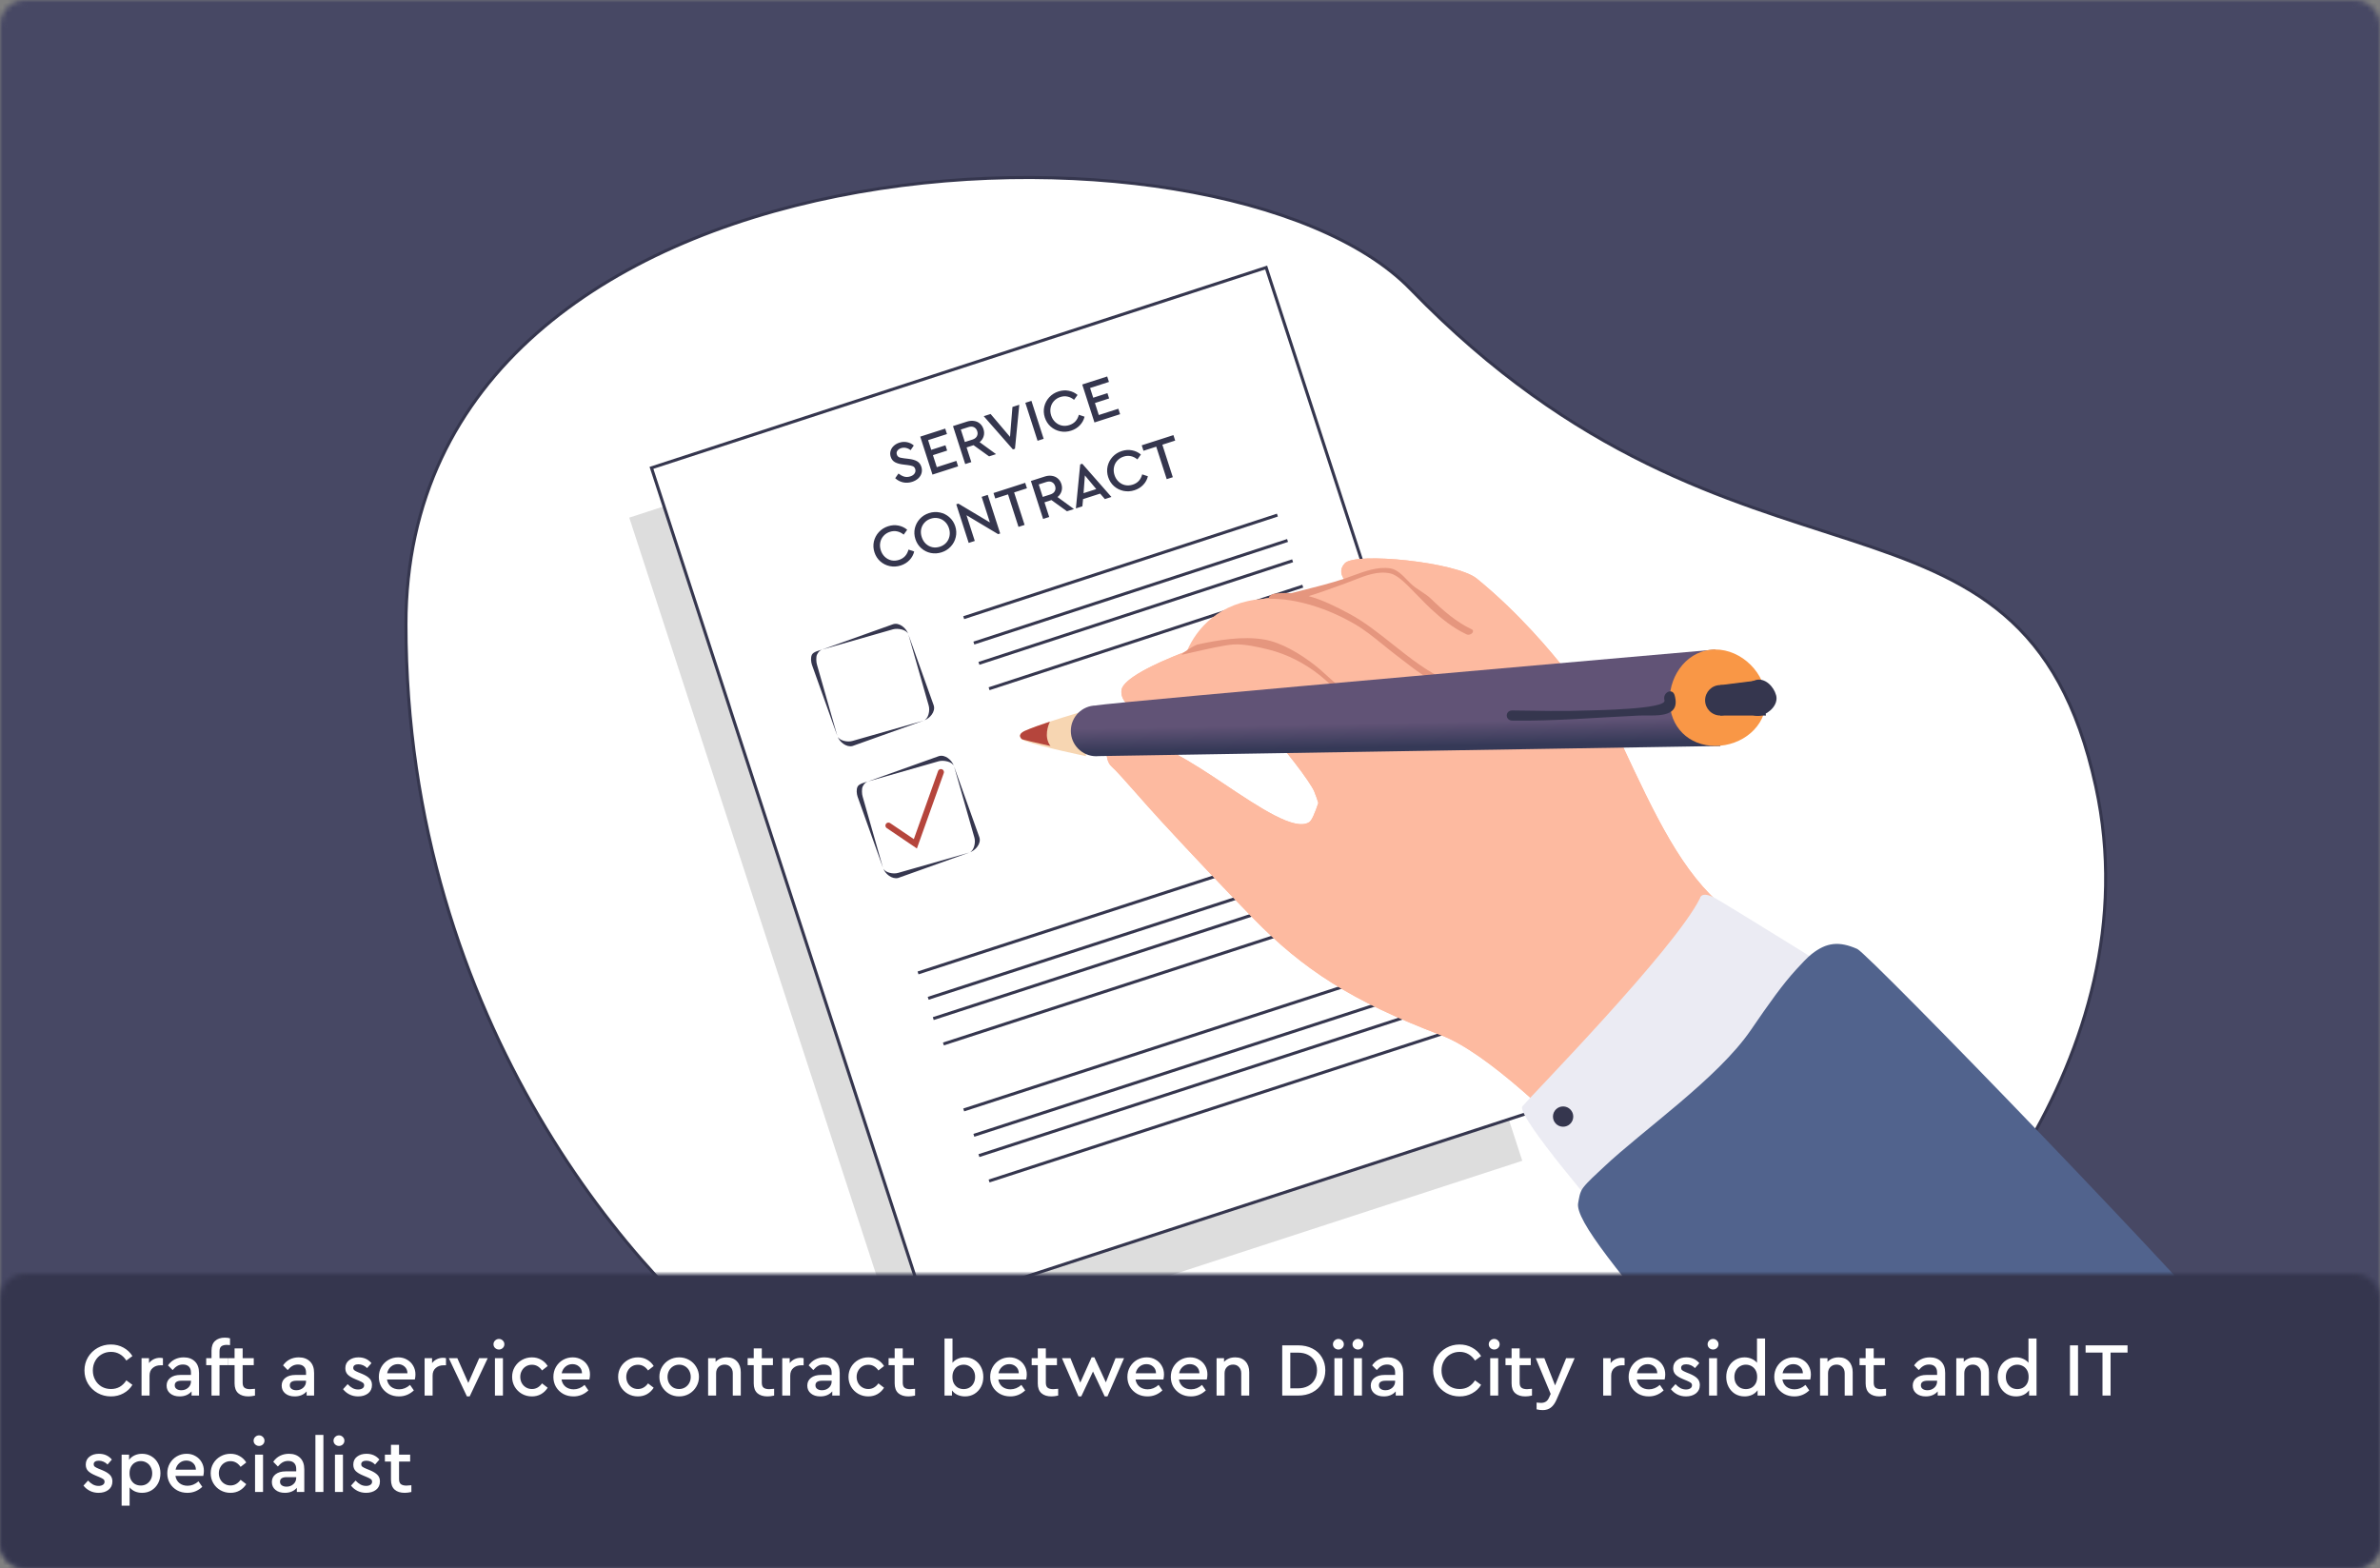 <svg width="469" height="309" viewBox="0 0 469 309" fill="none" xmlns="http://www.w3.org/2000/svg">
<rect x="0" y="0" width="469" height="309" fill="#808080" stroke="none"/>
<mask id="mask0_1_500" style="mask-type:alpha" maskUnits="userSpaceOnUse" x="0" y="0" width="469" height="309">
<path d="M0 5C0 2.239 2.239 0 5 0H464C466.761 0 469 2.239 469 5V304C469 306.761 466.761 309 464 309H5C2.239 309 0 306.761 0 304V5Z" fill="#D6D6E7"/>
</mask>
<g mask="url(#mask0_1_500)">
<rect x="-6" y="-52" width="481" height="364" fill="#474864"/>
</g>
<path d="M80 123C80 201.802 126.544 253.866 150 270L359 271C381.891 254.583 424.53 207.987 413 155C398.587 88.766 343.097 124.155 278 57C240.719 18.54 80 24.498 80 123Z" fill="white" stroke="#35364E" stroke-width="0.6"/>
<path d="M245.708 62.363L124 102L178.27 268.372L299.978 228.735L245.708 62.363Z" fill="#DDDDDD"/>
<path d="M128.378 92.192L249.508 52.717L303.559 218.529L182.429 258.005L128.378 92.192Z" fill="white" stroke="#35364E" stroke-width="0.6"/>
<path d="M175.077 162.685L180.381 166.272L185.415 152.143" stroke="#B5453C" stroke-width="1.191" stroke-linecap="round"/>
<path d="M168 147C166.807 147.323 165.381 146.205 165 145L160 131C159.803 130.403 159.717 129.559 160 129C160.283 128.441 161.41 128.186 162 128L176 123C177.217 122.615 178.607 123.757 179 125L184 139C184.393 140.242 183.23 141.602 182 142L168 147C167.963 147.012 168.037 146.987 168 147ZM176 124C175.975 124.012 176.025 123.987 176 124L162 128C161.533 128.149 161.221 128.553 161 129C160.779 129.435 160.84 130.528 161 131L165 145C165.307 145.969 167.029 146.298 168 146L182 142C182.959 141.689 183.307 139.981 183 139L179 125C178.68 124.056 176.934 123.751 176 124Z" fill="#35364E"/>
<path d="M177 173C175.807 173.323 174.381 172.205 174 171L169 157C168.803 156.403 168.717 155.559 169 155C169.283 154.441 170.41 154.186 171 154L185 149C186.217 148.615 187.607 149.757 188 151L193 165C193.393 166.242 192.23 167.602 191 168L177 173C176.975 173.012 177.049 172.987 177 173ZM185 150C184.975 150.012 185.025 149.987 185 150L171 154C170.533 154.149 170.221 154.553 170 155C169.779 155.435 169.84 156.528 170 157L174 171C174.307 171.969 176.029 172.298 177 172L191 168C191.959 167.689 192.307 165.981 192 165L188 151C187.668 150.056 185.934 149.751 185 150Z" fill="#35364E"/>
<line y1="-0.298" x2="111" y2="-0.298" transform="matrix(0.951 -0.309 0.309 0.951 181 192)" stroke="#35364E" stroke-width="0.595"/>
<line y1="-0.298" x2="111" y2="-0.298" transform="matrix(0.951 -0.309 0.309 0.951 190 219)" stroke="#35364E" stroke-width="0.595"/>
<line y1="-0.298" x2="111" y2="-0.298" transform="matrix(0.951 -0.309 0.309 0.951 183 197)" stroke="#35364E" stroke-width="0.595"/>
<line y1="-0.298" x2="111" y2="-0.298" transform="matrix(0.951 -0.309 0.309 0.951 192 224)" stroke="#35364E" stroke-width="0.595"/>
<line y1="-0.298" x2="65" y2="-0.298" transform="matrix(0.951 -0.311 0.311 0.951 190 122)" stroke="#35364E" stroke-width="0.595"/>
<line y1="-0.298" x2="111" y2="-0.298" transform="matrix(0.951 -0.309 0.309 0.951 184 201)" stroke="#35364E" stroke-width="0.595"/>
<line y1="-0.298" x2="111" y2="-0.298" transform="matrix(0.951 -0.309 0.309 0.951 193 228)" stroke="#35364E" stroke-width="0.595"/>
<line y1="-0.298" x2="65" y2="-0.298" transform="matrix(0.951 -0.311 0.311 0.951 192 127)" stroke="#35364E" stroke-width="0.595"/>
<line y1="-0.298" x2="111" y2="-0.298" transform="matrix(0.951 -0.309 0.309 0.951 186 206)" stroke="#35364E" stroke-width="0.595"/>
<line y1="-0.298" x2="111" y2="-0.298" transform="matrix(0.951 -0.309 0.309 0.951 195 233)" stroke="#35364E" stroke-width="0.595"/>
<line y1="-0.298" x2="65" y2="-0.298" transform="matrix(0.951 -0.311 0.311 0.951 193 131)" stroke="#35364E" stroke-width="0.595"/>
<line y1="-0.298" x2="65" y2="-0.298" transform="matrix(0.951 -0.311 0.311 0.951 195 136)" stroke="#35364E" stroke-width="0.595"/>
<path fill-rule="evenodd" clip-rule="evenodd" d="M308.647 132.217C305.927 128.735 299.34 120.776 291 114C287.049 110.785 267.131 108.715 265 111C263.907 112.175 264.183 113.434 265.264 114.679C261.184 115.674 257.936 117.136 256.588 117.743L256.419 117.819C252.785 117.651 249.897 117.788 249 118C246.005 118.706 240.492 123.235 236.542 127.331C229.17 129.943 221.291 133.504 221 136C220.521 140.115 228.335 141.868 233 141C237.665 140.131 245.284 139.21 248 142C252.729 146.831 258.276 154.165 259 156C259.312 156.777 259.572 157.515 259.789 158.219C259.159 160.117 258.508 161.675 258 162C255.19 163.811 248.419 159.289 241.022 154.348C240.352 153.9 239.677 153.45 239 153C232.462 148.672 225.667 144.967 222 145C217.269 145.043 217.581 149.715 219 151C220.034 151.932 221.648 153.762 223.72 156.11C225.247 157.842 227.024 159.856 229 162C234.71 168.206 241.656 175.528 247 181C256.699 190.941 266.387 197.308 284 204C301.613 210.692 339 256 339 256L387 215C387 215 349.85 186.966 340 179C331.49 172.118 326.247 160.893 319.382 146.195C318.301 143.882 317.18 141.482 316 139C314.336 135.499 311.652 133.339 308.647 132.217Z" fill="#FDBAA0"/>
<path fill-rule="evenodd" clip-rule="evenodd" d="M308.647 132.217C305.927 128.735 299.34 120.776 291 114C287.049 110.785 267.131 108.715 265 111C263.907 112.175 264.183 113.434 265.264 114.679C261.184 115.674 257.936 117.136 256.588 117.743L256.419 117.819C252.779 117.652 249.886 117.788 249 118C240.232 118.614 235.759 123.922 233.894 128.304C227.396 130.778 221.257 133.802 221 136C220.521 140.115 228.335 141.868 233 141C237.665 140.131 245.284 139.21 248 142C252.729 146.831 258.276 154.165 259 156C259.312 156.777 259.572 157.515 259.789 158.219C259.159 160.117 258.508 161.675 258 162C255.19 163.811 248.419 159.289 241.022 154.348C240.352 153.9 239.677 153.45 239 153C232.462 148.672 225.667 144.967 222 145C217.269 145.043 217.581 149.715 219 151C220.034 151.932 221.648 153.762 223.72 156.11C225.247 157.842 227.024 159.856 229 162C234.71 168.206 241.656 175.528 247 181C256.699 190.941 266.387 197.308 284 204C301.613 210.692 339 256 339 256L387 215C387 215 349.85 186.966 340 179C331.49 172.118 326.247 160.893 319.382 146.195C318.301 143.882 317.18 141.482 316 139C314.336 135.499 311.652 133.339 308.647 132.217Z" fill="#FDBAA0"/>
<path fill-rule="evenodd" clip-rule="evenodd" d="M290 124C287.053 122.633 284.305 120.241 282 118C281.405 117.424 280.703 116.962 280 116.5C279.297 116.038 278.595 115.575 278 115C277.781 114.79 277.556 114.558 277.323 114.317L277.323 114.317C276.368 113.332 275.286 112.215 274 112C271.556 111.602 268.91 112.575 266.506 113.459C265.992 113.648 265.488 113.833 265 114C262.424 114.877 258.993 115.74 256.04 116.483L256.04 116.483C255.485 116.623 254.946 116.759 254.433 116.889C253.334 116.815 252.196 116.846 251 117C250.191 117.256 250.014 117.628 250 118C255.46 117.846 261.899 120.007 267 123C268.961 124.145 270.81 125.643 272.626 127.114C273.421 127.758 274.211 128.398 275 129C275.475 129.361 275.947 129.726 276.419 130.09L276.419 130.09C278.825 131.952 281.217 133.802 284 135C284.788 135.353 285.778 134.342 285 134C281.303 132.409 277.868 129.681 274.46 126.975C271.664 124.756 268.887 122.551 266 121C263.149 119.468 260.562 118.187 257.879 117.47C259.737 116.905 261.61 116.226 263.429 115.567L263.43 115.567C263.958 115.375 264.482 115.185 265 115C265.551 114.804 266.113 114.582 266.683 114.357C269.042 113.425 271.542 112.437 274 113C275.437 113.331 277.192 115.142 278.405 116.393L278.405 116.393C278.623 116.617 278.823 116.823 279 117C279.379 117.377 279.728 117.736 280.071 118.088L280.072 118.089C280.691 118.724 281.289 119.338 282 120C284.094 121.942 286.39 123.787 289 125C289.768 125.37 290.779 124.36 290 124ZM277.696 140.559C278.488 140.707 279.26 140.851 280 141C280.762 141.155 279.74 142.144 279 142C275.382 141.268 271.385 140.413 268 139C265.722 138.043 264 136.503 262.239 134.927C261.513 134.278 260.781 133.623 260 133C257.155 130.741 253.66 128.907 250 128C247.948 127.484 245.105 126.855 243 127C241.168 127.123 237.324 128.009 234.702 128.613C234.039 128.765 233.455 128.9 233 129C232.238 129.175 235.238 127.165 236 127C240.115 126.103 244.822 125.329 249 126C252.512 126.557 256.303 128.906 259 131C259.972 131.756 260.906 132.607 261.847 133.463C263.753 135.199 265.684 136.957 268 138C270.836 139.279 274.424 139.948 277.696 140.559Z" fill="#E5967E"/>
<path d="M317 241C317 241 298.587 219.735 300 218C301.413 216.265 329.973 187.118 335 177C335 177 335.195 175.449 338 177C340.816 178.551 364 193 364 193L350 225L317 241Z" fill="#EBEBF3"/>
<path d="M446 271L407 270H335C319.276 251.172 310.259 240.397 311 237C311.161 236.25 311.238 234.986 312 234C312.891 232.843 314.476 231.436 316 230C323.749 222.681 338.496 212.505 345 203C348.628 197.695 351.285 193.957 354 191C354.869 190.046 356.152 188.664 357 188C359.952 185.664 362.437 185.425 366 187C368.243 187.986 434.329 256.161 446 271Z" fill="#51638D"/>
<path d="M310.024 220.048C310.037 218.943 309.152 218.037 308.048 218.024C306.943 218.011 306.037 218.896 306.024 220C306.011 221.105 306.895 222.011 308 222.024C309.104 222.037 310.01 221.152 310.024 220.048Z" fill="#35364E"/>
<path d="M214 140V149C214 149 205.402 147.224 202 146C201.103 145.68 201.014 145.165 201 145C200.986 144.834 201.075 144.419 202 144C205.36 142.5 214 140 214 140Z" fill="#F7D6B2"/>
<path fill-rule="evenodd" clip-rule="evenodd" d="M338 128C338 128 219.47 138.346 216 139V139.018C213.255 139.027 211.027 141.25 211.018 144C211.008 146.761 213.239 149.008 216 149.018C216.181 149.018 216.359 149.009 216.535 148.991L339 147L338 128Z" fill="url(#paint0_linear_1_500)"/>
<path d="M338.034 146.983C343.281 146.974 348.027 143.212 348.018 137.965C348.009 132.718 343.247 127.974 338 127.983C332.753 127.993 329.009 132.753 329.018 138C329.027 143.247 332.788 146.993 338.034 146.983Z" fill="#F99746"/>
<path d="M339.012 140.994C340.669 140.99 342.01 139.644 342.006 137.987C342.003 136.33 340.657 134.99 339 134.994C337.343 134.997 336.003 136.343 336.006 138C336.01 139.657 337.356 140.997 339.012 140.994Z" fill="#35364E"/>
<path d="M343 138C342.519 136.227 344.227 134.481 346 134C347.773 133.519 349.519 135.227 350 137C350.481 138.773 348.773 140.519 347 141C345.237 141.481 343.481 139.773 343 138Z" fill="#35364E"/>
<path d="M339 135C339.241 134.977 347 134 347 134L348 141H339V135Z" fill="#35364E"/>
<path d="M328 138C328.498 139.759 314.292 139.952 313 140C308.085 140.179 302.915 140.072 298 140C296.57 139.976 296.559 141.976 298 142C306.326 142.12 314.684 141.383 323 141C325.966 140.868 331.345 141.75 330 137C329.555 135.468 327.566 136.468 328 138Z" fill="#35364E"/>
<path fill-rule="evenodd" clip-rule="evenodd" d="M206.9 142.198C206.575 142.88 205.653 145.187 207 147C206.434 146.87 205.894 146.748 205.384 146.633C203.691 146.25 202.323 145.941 201.389 145.673C201.056 145.402 201.01 145.115 201 145C200.986 144.834 201.075 144.419 202 144C203.182 143.472 205.017 142.821 206.9 142.198Z" fill="#B5453C"/>
<path d="M179.75 94.946C179.138 95.143 178.54 95.177 177.957 95.048C177.373 94.918 176.856 94.647 176.406 94.233L177.048 93.314C177.414 93.596 177.788 93.797 178.168 93.916C178.553 94.026 178.961 94.011 179.392 93.873C179.777 93.749 180.057 93.554 180.23 93.29C180.411 93.023 180.451 92.731 180.348 92.414C180.263 92.15 180.11 91.97 179.887 91.875C179.672 91.777 179.339 91.701 178.888 91.646L177.936 91.527C177.312 91.453 176.794 91.307 176.382 91.089C175.97 90.871 175.684 90.513 175.523 90.015C175.394 89.614 175.386 89.225 175.498 88.847C175.609 88.469 175.816 88.14 176.118 87.859C176.427 87.576 176.797 87.366 177.228 87.227C177.757 87.057 178.273 87.028 178.776 87.141C179.277 87.247 179.709 87.462 180.072 87.787L179.442 88.703C179.15 88.472 178.844 88.324 178.524 88.261C178.208 88.187 177.892 88.202 177.574 88.304C177.257 88.406 177.014 88.572 176.846 88.801C176.676 89.022 176.638 89.281 176.733 89.575C176.791 89.757 176.881 89.894 177.003 89.989C177.125 90.083 177.268 90.149 177.431 90.189C177.591 90.221 177.82 90.259 178.118 90.305L179.081 90.42C179.776 90.505 180.323 90.663 180.722 90.893C181.121 91.123 181.4 91.484 181.558 91.975C181.697 92.405 181.71 92.822 181.598 93.225C181.491 93.618 181.274 93.967 180.947 94.273C180.625 94.568 180.226 94.792 179.75 94.946ZM181.343 86.04L186.262 84.457L186.609 85.533L182.891 86.73L183.508 88.645L186.307 87.744L186.643 88.787L183.844 89.688L184.606 92.057L188.46 90.816L188.806 91.893L183.752 93.52L181.343 86.04ZM194.908 89.929L191.847 87.725L190.475 88.166L191.406 91.056L190.204 91.443L187.796 83.963L190.528 83.084C191.026 82.923 191.5 82.879 191.948 82.952C192.395 83.017 192.779 83.189 193.103 83.468C193.426 83.748 193.66 84.11 193.803 84.556C193.961 85.047 193.972 85.519 193.834 85.972C193.696 86.425 193.433 86.81 193.043 87.127L196.279 89.488L194.908 89.929ZM190.132 87.101L191.64 86.616C192.055 86.482 192.344 86.264 192.505 85.962C192.666 85.66 192.688 85.328 192.572 84.965C192.452 84.595 192.239 84.334 191.932 84.183C191.625 84.031 191.263 84.023 190.848 84.156L189.34 84.642L190.132 87.101ZM200.861 79.758L200.011 88.424L199.603 88.556L193.856 82.012L195.205 81.578L199.033 86.087L199.512 80.192L200.861 79.758ZM202.052 79.374L203.253 78.988L205.662 86.468L204.46 86.855L202.052 79.374ZM211.068 84.865C210.35 85.097 209.634 85.139 208.92 84.994C208.214 84.846 207.588 84.534 207.043 84.059C206.506 83.582 206.122 82.984 205.891 82.267C205.66 81.549 205.623 80.839 205.781 80.138C205.946 79.434 206.273 78.817 206.76 78.284C207.255 77.75 207.861 77.367 208.579 77.136C209.267 76.915 209.94 76.869 210.599 76.999C211.265 77.126 211.846 77.402 212.341 77.826L211.65 78.787C211.252 78.456 210.825 78.244 210.369 78.148C209.91 78.046 209.436 78.074 208.945 78.232C208.438 78.395 208.016 78.664 207.679 79.039C207.346 79.405 207.131 79.837 207.033 80.335C206.935 80.834 206.97 81.344 207.137 81.865C207.305 82.387 207.574 82.821 207.945 83.169C208.315 83.517 208.743 83.746 209.229 83.856C209.72 83.957 210.219 83.925 210.725 83.763C211.216 83.604 211.619 83.354 211.934 83.011C212.246 82.66 212.468 82.234 212.599 81.734L213.721 82.11C213.574 82.741 213.267 83.303 212.8 83.795C212.34 84.285 211.763 84.642 211.068 84.865ZM213.264 75.766L218.183 74.183L218.53 75.259L214.812 76.456L215.429 78.371L218.228 77.47L218.564 78.513L215.764 79.414L216.527 81.782L220.38 80.542L220.727 81.619L215.672 83.246L213.264 75.766ZM177.496 111.429C176.778 111.66 176.062 111.703 175.348 111.557C174.642 111.41 174.016 111.098 173.472 110.623C172.934 110.146 172.55 109.548 172.319 108.83C172.088 108.112 172.051 107.403 172.209 106.702C172.374 105.998 172.701 105.38 173.188 104.848C173.683 104.313 174.29 103.931 175.007 103.7C175.695 103.478 176.368 103.432 177.027 103.562C177.694 103.69 178.274 103.966 178.77 104.39L178.078 105.35C177.68 105.02 177.253 104.807 176.797 104.712C176.339 104.609 175.864 104.637 175.373 104.795C174.867 104.958 174.445 105.227 174.107 105.603C173.774 105.969 173.559 106.401 173.461 106.899C173.363 107.398 173.398 107.907 173.566 108.429C173.733 108.95 174.003 109.385 174.373 109.732C174.744 110.08 175.172 110.309 175.658 110.42C176.149 110.52 176.647 110.489 177.153 110.326C177.645 110.168 178.047 109.917 178.362 109.574C178.675 109.223 178.896 108.798 179.027 108.297L180.149 108.674C180.002 109.305 179.695 109.867 179.228 110.359C178.768 110.849 178.191 111.205 177.496 111.429ZM185.553 108.836C184.836 109.067 184.12 109.109 183.406 108.964C182.699 108.816 182.078 108.503 181.54 108.026C181.003 107.548 180.619 106.951 180.388 106.233C180.157 105.515 180.12 104.806 180.278 104.105C180.443 103.401 180.77 102.783 181.257 102.251C181.744 101.719 182.347 101.337 183.065 101.106C183.775 100.877 184.487 100.836 185.201 100.981C185.915 101.127 186.541 101.438 187.078 101.916C187.623 102.391 188.011 102.987 188.242 103.705C188.473 104.423 188.506 105.134 188.341 105.837C188.183 106.538 187.856 107.156 187.361 107.691C186.866 108.225 186.264 108.607 185.553 108.836ZM185.211 107.733C185.717 107.57 186.136 107.305 186.469 106.94C186.799 106.567 187.013 106.131 187.111 105.632C187.209 105.134 187.173 104.62 187.003 104.091C186.838 103.577 186.57 103.147 186.199 102.799C185.829 102.451 185.402 102.226 184.918 102.123C184.432 102.013 183.936 102.039 183.43 102.202C182.916 102.367 182.494 102.636 182.164 103.01C181.832 103.375 181.616 103.807 181.518 104.306C181.425 104.794 181.463 105.299 181.631 105.82C181.801 106.349 182.068 106.789 182.43 107.139C182.801 107.487 183.229 107.716 183.715 107.826C184.198 107.929 184.697 107.898 185.211 107.733ZM194.646 97.516L197.094 105.121L196.686 105.252L190.459 101.528L192.09 106.594L190.889 106.981L188.44 99.376L188.86 99.241L195.068 102.946L193.445 97.903L194.646 97.516ZM198.641 97.418L196.125 98.228L195.779 97.151L202.024 95.141L202.37 96.218L199.843 97.032L201.904 103.435L200.703 103.822L198.641 97.418ZM210.257 100.747L207.196 98.542L205.825 98.984L206.755 101.874L205.554 102.26L203.146 94.78L205.877 93.901C206.376 93.741 206.849 93.697 207.298 93.769C207.744 93.834 208.129 94.006 208.453 94.285C208.776 94.565 209.009 94.928 209.153 95.373C209.311 95.865 209.321 96.337 209.184 96.789C209.046 97.242 208.782 97.627 208.392 97.945L211.629 100.305L210.257 100.747ZM205.482 97.918L206.989 97.433C207.405 97.299 207.693 97.082 207.855 96.779C208.016 96.477 208.038 96.145 207.921 95.782C207.802 95.412 207.589 95.151 207.282 95C206.974 94.849 206.613 94.84 206.197 94.974L204.69 95.459L205.482 97.918ZM216.791 97.268L213.425 98.351L213.293 99.769L212.013 100.182L212.862 91.515L213.27 91.384L219.017 97.927L217.725 98.343L216.791 97.268ZM213.785 93.682L213.523 97.181L216.028 96.375L213.785 93.682ZM223.551 96.605C222.833 96.837 222.117 96.879 221.403 96.734C220.697 96.586 220.071 96.275 219.526 95.799C218.989 95.322 218.605 94.724 218.374 94.007C218.143 93.289 218.106 92.579 218.264 91.878C218.429 91.174 218.756 90.556 219.243 90.024C219.738 89.49 220.344 89.107 221.062 88.876C221.75 88.655 222.423 88.609 223.082 88.739C223.748 88.866 224.329 89.142 224.824 89.566L224.133 90.527C223.735 90.196 223.308 89.984 222.852 89.888C222.393 89.786 221.919 89.814 221.428 89.972C220.921 90.135 220.499 90.404 220.162 90.779C219.829 91.145 219.614 91.577 219.516 92.076C219.418 92.574 219.453 93.084 219.62 93.605C219.788 94.127 220.057 94.561 220.428 94.909C220.798 95.257 221.226 95.486 221.712 95.596C222.203 95.697 222.702 95.665 223.208 95.502C223.699 95.344 224.102 95.094 224.417 94.751C224.729 94.4 224.951 93.974 225.082 93.474L226.204 93.85C226.057 94.481 225.75 95.043 225.283 95.535C224.823 96.025 224.246 96.382 223.551 96.605ZM227.85 88.017L225.334 88.827L224.988 87.75L231.233 85.74L231.579 86.817L229.052 87.63L231.113 94.034L229.912 94.42L227.85 88.017Z" fill="#35364E"/>
<mask id="mask1_1_500" style="mask-type:alpha" maskUnits="userSpaceOnUse" x="0" y="251" width="469" height="58">
<path d="M0 256C0 253.239 2.239 251 5 251H464C466.761 251 469 253.239 469 256V304C469 306.761 466.761 309 464 309H5C2.239 309 0 306.761 0 304V256Z" fill="#D6D6E7"/>
</mask>
<g mask="url(#mask1_1_500)">
<rect x="-6" y="241" width="481" height="68" fill="#35364E"/>
</g>
<path d="M21.85 275.165C20.9 275.165 20.025 274.94 19.225 274.49C18.435 274.04 17.805 273.425 17.335 272.645C16.875 271.865 16.645 271 16.645 270.05C16.645 269.1 16.875 268.235 17.335 267.455C17.805 266.675 18.435 266.06 19.225 265.61C20.025 265.16 20.9 264.935 21.85 264.935C22.76 264.935 23.585 265.14 24.325 265.55C25.075 265.96 25.665 266.515 26.095 267.215L24.895 268.1C24.545 267.55 24.115 267.13 23.605 266.84C23.095 266.54 22.515 266.39 21.865 266.39C21.195 266.39 20.585 266.55 20.035 266.87C19.495 267.18 19.07 267.615 18.76 268.175C18.45 268.735 18.295 269.36 18.295 270.05C18.295 270.74 18.45 271.365 18.76 271.925C19.07 272.485 19.495 272.925 20.035 273.245C20.585 273.555 21.195 273.71 21.865 273.71C22.515 273.71 23.095 273.565 23.605 273.275C24.115 272.975 24.545 272.55 24.895 272L26.095 272.885C25.675 273.585 25.09 274.14 24.34 274.55C23.6 274.96 22.77 275.165 21.85 275.165ZM32.107 267.635V269.03H31.627C31.007 269.03 30.492 269.21 30.082 269.57C29.672 269.92 29.467 270.42 29.467 271.07V275H27.892V267.635H29.362V268.595C29.622 268.265 29.937 268.01 30.307 267.83C30.687 267.65 31.087 267.56 31.507 267.56C31.727 267.56 31.927 267.585 32.107 267.635ZM36.206 267.47C37.115 267.47 37.846 267.735 38.395 268.265C38.946 268.795 39.221 269.555 39.221 270.545V275H37.751V274.175C37.48 274.495 37.145 274.74 36.745 274.91C36.346 275.08 35.895 275.165 35.395 275.165C34.626 275.165 34.005 274.97 33.535 274.58C33.066 274.19 32.831 273.675 32.831 273.035C32.831 272.395 33.075 271.885 33.566 271.505C34.056 271.125 34.715 270.935 35.545 270.935H37.63V270.455C37.63 269.945 37.49 269.555 37.211 269.285C36.941 269.015 36.556 268.88 36.056 268.88C35.645 268.88 35.281 268.97 34.961 269.15C34.641 269.33 34.325 269.605 34.016 269.975L33.1 269.045C33.471 268.515 33.92 268.12 34.45 267.86C34.98 267.6 35.566 267.47 36.206 267.47ZM35.725 273.95C36.255 273.95 36.706 273.785 37.075 273.455C37.446 273.125 37.63 272.71 37.63 272.21V272.075H35.74C35.321 272.075 34.995 272.15 34.766 272.3C34.545 272.45 34.435 272.675 34.435 272.975C34.435 273.285 34.556 273.525 34.795 273.695C35.035 273.865 35.346 273.95 35.725 273.95ZM44.697 265.01C44.218 265.01 43.858 265.105 43.617 265.295C43.377 265.485 43.258 265.815 43.258 266.285V267.635H44.998V269H43.258V275H41.682V269H40.633V267.635H41.682V266.15C41.682 265.29 41.917 264.65 42.388 264.23C42.858 263.8 43.498 263.585 44.307 263.585C44.708 263.585 45.047 263.63 45.328 263.72V265.055C45.087 265.025 44.877 265.01 44.697 265.01ZM50.246 273.665V275C49.756 275.11 49.321 275.165 48.941 275.165C48.091 275.165 47.426 274.955 46.946 274.535C46.466 274.105 46.226 273.46 46.226 272.6V269H45.026V267.635H46.226V265.7H47.816V267.635H50.006V269H47.816V272.465C47.816 272.935 47.936 273.265 48.176 273.455C48.426 273.645 48.791 273.74 49.271 273.74C49.491 273.74 49.816 273.715 50.246 273.665ZM58.881 267.47C59.791 267.47 60.521 267.735 61.071 268.265C61.621 268.795 61.896 269.555 61.896 270.545V275H60.426V274.175C60.156 274.495 59.821 274.74 59.421 274.91C59.021 275.08 58.571 275.165 58.071 275.165C57.301 275.165 56.681 274.97 56.211 274.58C55.741 274.19 55.506 273.675 55.506 273.035C55.506 272.395 55.751 271.885 56.241 271.505C56.731 271.125 57.391 270.935 58.221 270.935H60.306V270.455C60.306 269.945 60.166 269.555 59.886 269.285C59.616 269.015 59.231 268.88 58.731 268.88C58.321 268.88 57.956 268.97 57.636 269.15C57.316 269.33 57.001 269.605 56.691 269.975L55.776 269.045C56.146 268.515 56.596 268.12 57.126 267.86C57.656 267.6 58.241 267.47 58.881 267.47ZM58.401 273.95C58.931 273.95 59.381 273.785 59.751 273.455C60.121 273.125 60.306 272.71 60.306 272.21V272.075H58.416C57.996 272.075 57.671 272.15 57.441 272.3C57.221 272.45 57.111 272.675 57.111 272.975C57.111 273.285 57.231 273.525 57.471 273.695C57.711 273.865 58.021 273.95 58.401 273.95ZM70.572 275.165C69.942 275.165 69.372 275.035 68.862 274.775C68.352 274.515 67.932 274.17 67.602 273.74L68.502 272.75C68.822 273.09 69.147 273.35 69.477 273.53C69.817 273.71 70.182 273.8 70.572 273.8C70.912 273.8 71.192 273.73 71.412 273.59C71.642 273.45 71.757 273.245 71.757 272.975C71.757 272.755 71.672 272.585 71.502 272.465C71.342 272.345 71.082 272.21 70.722 272.06L69.972 271.745C69.322 271.475 68.837 271.18 68.517 270.86C68.207 270.54 68.052 270.12 68.052 269.6C68.052 268.94 68.297 268.42 68.787 268.04C69.277 267.66 69.897 267.47 70.647 267.47C71.707 267.47 72.557 267.85 73.197 268.61L72.342 269.585C72.112 269.345 71.847 269.16 71.547 269.03C71.247 268.9 70.937 268.835 70.617 268.835C70.307 268.835 70.062 268.895 69.882 269.015C69.702 269.135 69.612 269.31 69.612 269.54C69.612 269.73 69.682 269.885 69.822 270.005C69.972 270.125 70.227 270.26 70.587 270.41L71.292 270.695C71.992 270.985 72.502 271.3 72.822 271.64C73.142 271.97 73.302 272.395 73.302 272.915C73.302 273.625 73.042 274.18 72.522 274.58C72.002 274.97 71.352 275.165 70.572 275.165ZM81.749 271.835H76.258C76.359 272.435 76.624 272.91 77.053 273.26C77.493 273.6 78.028 273.77 78.659 273.77C79.428 273.77 80.144 273.48 80.803 272.9L81.553 273.98C80.713 274.77 79.734 275.165 78.614 275.165C77.864 275.165 77.189 275 76.588 274.67C75.989 274.33 75.513 273.87 75.163 273.29C74.823 272.7 74.653 272.045 74.653 271.325C74.653 270.615 74.819 269.965 75.148 269.375C75.489 268.785 75.948 268.32 76.528 267.98C77.118 267.64 77.763 267.47 78.463 267.47C79.114 267.47 79.694 267.62 80.204 267.92C80.724 268.21 81.129 268.61 81.418 269.12C81.719 269.63 81.868 270.205 81.868 270.845C81.868 271.155 81.829 271.485 81.749 271.835ZM78.403 268.805C77.883 268.805 77.428 268.97 77.038 269.3C76.659 269.62 76.409 270.055 76.288 270.605H80.293C80.284 270.045 80.094 269.605 79.724 269.285C79.364 268.965 78.924 268.805 78.403 268.805ZM87.888 267.635V269.03H87.408C86.788 269.03 86.273 269.21 85.863 269.57C85.453 269.92 85.248 270.42 85.248 271.07V275H83.673V267.635H85.143V268.595C85.403 268.265 85.718 268.01 86.088 267.83C86.468 267.65 86.868 267.56 87.288 267.56C87.508 267.56 87.708 267.585 87.888 267.635ZM96.108 267.635L92.553 275.165H92.013L88.443 267.635H90.123L92.283 272.51L94.428 267.635H96.108ZM97.531 267.635H99.106V275H97.531V267.635ZM98.326 265.925C98.026 265.925 97.771 265.825 97.561 265.625C97.351 265.425 97.246 265.18 97.246 264.89C97.246 264.6 97.351 264.355 97.561 264.155C97.771 263.945 98.026 263.84 98.326 263.84C98.616 263.84 98.866 263.945 99.076 264.155C99.286 264.355 99.391 264.6 99.391 264.89C99.391 265.18 99.286 265.425 99.076 265.625C98.866 265.825 98.616 265.925 98.326 265.925ZM104.818 275.165C104.098 275.165 103.438 274.995 102.838 274.655C102.248 274.315 101.778 273.85 101.428 273.26C101.088 272.67 100.918 272.02 100.918 271.31C100.918 270.6 101.088 269.955 101.428 269.375C101.778 268.785 102.253 268.32 102.853 267.98C103.453 267.64 104.108 267.47 104.818 267.47C105.498 267.47 106.103 267.625 106.633 267.935C107.173 268.235 107.603 268.65 107.923 269.18L106.813 270.05C106.283 269.3 105.623 268.925 104.833 268.925C104.393 268.925 103.998 269.03 103.648 269.24C103.298 269.45 103.023 269.74 102.823 270.11C102.623 270.47 102.523 270.87 102.523 271.31C102.523 271.76 102.623 272.17 102.823 272.54C103.023 272.9 103.298 273.185 103.648 273.395C103.998 273.605 104.393 273.71 104.833 273.71C105.613 273.71 106.273 273.34 106.813 272.6L107.923 273.455C107.593 273.985 107.158 274.405 106.618 274.715C106.088 275.015 105.488 275.165 104.818 275.165ZM116.143 271.835H110.653C110.753 272.435 111.018 272.91 111.448 273.26C111.888 273.6 112.423 273.77 113.053 273.77C113.823 273.77 114.538 273.48 115.198 272.9L115.948 273.98C115.108 274.77 114.128 275.165 113.008 275.165C112.258 275.165 111.583 275 110.983 274.67C110.383 274.33 109.908 273.87 109.558 273.29C109.218 272.7 109.048 272.045 109.048 271.325C109.048 270.615 109.213 269.965 109.543 269.375C109.883 268.785 110.343 268.32 110.923 267.98C111.513 267.64 112.158 267.47 112.858 267.47C113.508 267.47 114.088 267.62 114.598 267.92C115.118 268.21 115.523 268.61 115.813 269.12C116.113 269.63 116.263 270.205 116.263 270.845C116.263 271.155 116.223 271.485 116.143 271.835ZM112.798 268.805C112.278 268.805 111.823 268.97 111.433 269.3C111.053 269.62 110.803 270.055 110.683 270.605H114.688C114.678 270.045 114.488 269.605 114.118 269.285C113.758 268.965 113.318 268.805 112.798 268.805ZM125.707 275.165C124.987 275.165 124.327 274.995 123.727 274.655C123.137 274.315 122.667 273.85 122.317 273.26C121.977 272.67 121.807 272.02 121.807 271.31C121.807 270.6 121.977 269.955 122.317 269.375C122.667 268.785 123.142 268.32 123.742 267.98C124.342 267.64 124.997 267.47 125.707 267.47C126.387 267.47 126.992 267.625 127.522 267.935C128.062 268.235 128.492 268.65 128.812 269.18L127.702 270.05C127.172 269.3 126.512 268.925 125.722 268.925C125.282 268.925 124.887 269.03 124.537 269.24C124.187 269.45 123.912 269.74 123.712 270.11C123.512 270.47 123.412 270.87 123.412 271.31C123.412 271.76 123.512 272.17 123.712 272.54C123.912 272.9 124.187 273.185 124.537 273.395C124.887 273.605 125.282 273.71 125.722 273.71C126.502 273.71 127.162 273.34 127.702 272.6L128.812 273.455C128.482 273.985 128.047 274.405 127.507 274.715C126.977 275.015 126.377 275.165 125.707 275.165ZM133.822 275.165C133.112 275.165 132.457 274.995 131.857 274.655C131.267 274.305 130.797 273.835 130.447 273.245C130.107 272.655 129.937 272.01 129.937 271.31C129.937 270.6 130.107 269.955 130.447 269.375C130.797 268.785 131.267 268.32 131.857 267.98C132.457 267.64 133.112 267.47 133.822 267.47C134.542 267.47 135.202 267.64 135.802 267.98C136.402 268.32 136.872 268.785 137.212 269.375C137.562 269.965 137.737 270.61 137.737 271.31C137.737 272.01 137.562 272.655 137.212 273.245C136.872 273.835 136.402 274.305 135.802 274.655C135.202 274.995 134.542 275.165 133.822 275.165ZM133.822 273.71C134.252 273.71 134.642 273.605 134.992 273.395C135.342 273.185 135.617 272.9 135.817 272.54C136.017 272.17 136.117 271.765 136.117 271.325C136.117 270.875 136.017 270.465 135.817 270.095C135.617 269.725 135.342 269.435 134.992 269.225C134.642 269.015 134.257 268.91 133.837 268.91C133.407 268.91 133.017 269.015 132.667 269.225C132.317 269.435 132.042 269.725 131.842 270.095C131.642 270.465 131.542 270.875 131.542 271.325C131.542 271.775 131.642 272.185 131.842 272.555C132.042 272.915 132.312 273.2 132.652 273.41C133.002 273.61 133.392 273.71 133.822 273.71ZM143.217 267.47C144.077 267.47 144.752 267.74 145.242 268.28C145.732 268.81 145.977 269.515 145.977 270.395V275H144.402V270.605C144.402 270.095 144.252 269.685 143.952 269.375C143.662 269.055 143.277 268.895 142.797 268.895C142.307 268.895 141.902 269.055 141.582 269.375C141.272 269.695 141.117 270.105 141.117 270.605V275H139.542V267.635H141.012V268.355C141.572 267.765 142.307 267.47 143.217 267.47ZM152.55 273.665V275C152.06 275.11 151.625 275.165 151.245 275.165C150.395 275.165 149.73 274.955 149.25 274.535C148.77 274.105 148.53 273.46 148.53 272.6V269H147.33V267.635H148.53V265.7H150.12V267.635H152.31V269H150.12V272.465C150.12 272.935 150.24 273.265 150.48 273.455C150.73 273.645 151.095 273.74 151.575 273.74C151.795 273.74 152.12 273.715 152.55 273.665ZM158.362 267.635V269.03H157.882C157.262 269.03 156.747 269.21 156.337 269.57C155.927 269.92 155.722 270.42 155.722 271.07V275H154.147V267.635H155.617V268.595C155.877 268.265 156.192 268.01 156.562 267.83C156.942 267.65 157.342 267.56 157.762 267.56C157.982 267.56 158.182 267.585 158.362 267.635ZM162.46 267.47C163.37 267.47 164.1 267.735 164.65 268.265C165.2 268.795 165.475 269.555 165.475 270.545V275H164.005V274.175C163.735 274.495 163.4 274.74 163 274.91C162.6 275.08 162.15 275.165 161.65 275.165C160.88 275.165 160.26 274.97 159.79 274.58C159.32 274.19 159.085 273.675 159.085 273.035C159.085 272.395 159.33 271.885 159.82 271.505C160.31 271.125 160.97 270.935 161.8 270.935H163.885V270.455C163.885 269.945 163.745 269.555 163.465 269.285C163.195 269.015 162.81 268.88 162.31 268.88C161.9 268.88 161.535 268.97 161.215 269.15C160.895 269.33 160.58 269.605 160.27 269.975L159.355 269.045C159.725 268.515 160.175 268.12 160.705 267.86C161.235 267.6 161.82 267.47 162.46 267.47ZM161.98 273.95C162.51 273.95 162.96 273.785 163.33 273.455C163.7 273.125 163.885 272.71 163.885 272.21V272.075H161.995C161.575 272.075 161.25 272.15 161.02 272.3C160.8 272.45 160.69 272.675 160.69 272.975C160.69 273.285 160.81 273.525 161.05 273.695C161.29 273.865 161.6 273.95 161.98 273.95ZM171.102 275.165C170.382 275.165 169.722 274.995 169.122 274.655C168.532 274.315 168.062 273.85 167.712 273.26C167.372 272.67 167.202 272.02 167.202 271.31C167.202 270.6 167.372 269.955 167.712 269.375C168.062 268.785 168.537 268.32 169.137 267.98C169.737 267.64 170.392 267.47 171.102 267.47C171.782 267.47 172.387 267.625 172.917 267.935C173.457 268.235 173.887 268.65 174.207 269.18L173.097 270.05C172.567 269.3 171.907 268.925 171.117 268.925C170.677 268.925 170.282 269.03 169.932 269.24C169.582 269.45 169.307 269.74 169.107 270.11C168.907 270.47 168.807 270.87 168.807 271.31C168.807 271.76 168.907 272.17 169.107 272.54C169.307 272.9 169.582 273.185 169.932 273.395C170.282 273.605 170.677 273.71 171.117 273.71C171.897 273.71 172.557 273.34 173.097 272.6L174.207 273.455C173.877 273.985 173.442 274.405 172.902 274.715C172.372 275.015 171.772 275.165 171.102 275.165ZM180.324 273.665V275C179.834 275.11 179.399 275.165 179.019 275.165C178.169 275.165 177.504 274.955 177.024 274.535C176.544 274.105 176.304 273.46 176.304 272.6V269H175.104V267.635H176.304V265.7H177.894V267.635H180.084V269H177.894V272.465C177.894 272.935 178.014 273.265 178.254 273.455C178.504 273.645 178.869 273.74 179.349 273.74C179.569 273.74 179.894 273.715 180.324 273.665ZM190.159 267.47C190.849 267.47 191.469 267.64 192.019 267.98C192.569 268.31 192.999 268.77 193.309 269.36C193.619 269.95 193.774 270.605 193.774 271.325C193.774 272.045 193.619 272.7 193.309 273.29C192.999 273.87 192.569 274.33 192.019 274.67C191.469 275 190.854 275.165 190.174 275.165C189.634 275.165 189.139 275.065 188.689 274.865C188.239 274.655 187.874 274.36 187.594 273.98V275H186.124V263.75H187.699V268.535C187.979 268.195 188.329 267.935 188.749 267.755C189.179 267.565 189.649 267.47 190.159 267.47ZM189.904 273.725C190.324 273.725 190.704 273.625 191.044 273.425C191.394 273.215 191.664 272.93 191.854 272.57C192.054 272.2 192.154 271.78 192.154 271.31C192.154 270.84 192.054 270.425 191.854 270.065C191.654 269.705 191.384 269.425 191.044 269.225C190.704 269.015 190.324 268.91 189.904 268.91C189.514 268.91 189.149 269 188.809 269.18C188.479 269.35 188.209 269.62 187.999 269.99C187.789 270.35 187.684 270.795 187.684 271.325C187.684 271.855 187.789 272.3 187.999 272.66C188.209 273.02 188.479 273.29 188.809 273.47C189.149 273.64 189.514 273.725 189.904 273.725ZM202.217 271.835H196.727C196.827 272.435 197.092 272.91 197.522 273.26C197.962 273.6 198.497 273.77 199.127 273.77C199.897 273.77 200.612 273.48 201.272 272.9L202.022 273.98C201.182 274.77 200.202 275.165 199.082 275.165C198.332 275.165 197.657 275 197.057 274.67C196.457 274.33 195.982 273.87 195.632 273.29C195.292 272.7 195.122 272.045 195.122 271.325C195.122 270.615 195.287 269.965 195.617 269.375C195.957 268.785 196.417 268.32 196.997 267.98C197.587 267.64 198.232 267.47 198.932 267.47C199.582 267.47 200.162 267.62 200.672 267.92C201.192 268.21 201.597 268.61 201.887 269.12C202.187 269.63 202.337 270.205 202.337 270.845C202.337 271.155 202.297 271.485 202.217 271.835ZM198.872 268.805C198.352 268.805 197.897 268.97 197.507 269.3C197.127 269.62 196.877 270.055 196.757 270.605H200.762C200.752 270.045 200.562 269.605 200.192 269.285C199.832 268.965 199.392 268.805 198.872 268.805ZM208.522 273.665V275C208.032 275.11 207.597 275.165 207.217 275.165C206.367 275.165 205.702 274.955 205.222 274.535C204.742 274.105 204.502 273.46 204.502 272.6V269H203.302V267.635H204.502V265.7H206.092V267.635H208.282V269H206.092V272.465C206.092 272.935 206.212 273.265 206.452 273.455C206.702 273.645 207.067 273.74 207.547 273.74C207.767 273.74 208.092 273.715 208.522 273.665ZM221.504 267.635L218.234 275.165H217.694L215.384 270.26L213.074 275.165H212.534L209.264 267.635H210.944L212.879 272.45L215.114 267.47H215.654L217.919 272.39L219.824 267.635H221.504ZM229.258 271.835H223.768C223.868 272.435 224.133 272.91 224.563 273.26C225.003 273.6 225.538 273.77 226.168 273.77C226.938 273.77 227.653 273.48 228.313 272.9L229.063 273.98C228.223 274.77 227.243 275.165 226.123 275.165C225.373 275.165 224.698 275 224.098 274.67C223.498 274.33 223.023 273.87 222.673 273.29C222.333 272.7 222.163 272.045 222.163 271.325C222.163 270.615 222.328 269.965 222.658 269.375C222.998 268.785 223.458 268.32 224.038 267.98C224.628 267.64 225.273 267.47 225.973 267.47C226.623 267.47 227.203 267.62 227.713 267.92C228.233 268.21 228.638 268.61 228.928 269.12C229.228 269.63 229.378 270.205 229.378 270.845C229.378 271.155 229.338 271.485 229.258 271.835ZM225.913 268.805C225.393 268.805 224.938 268.97 224.548 269.3C224.168 269.62 223.918 270.055 223.798 270.605H227.803C227.793 270.045 227.603 269.605 227.233 269.285C226.873 268.965 226.433 268.805 225.913 268.805ZM237.813 271.835H232.323C232.423 272.435 232.688 272.91 233.118 273.26C233.558 273.6 234.093 273.77 234.723 273.77C235.493 273.77 236.208 273.48 236.868 272.9L237.618 273.98C236.778 274.77 235.798 275.165 234.678 275.165C233.928 275.165 233.253 275 232.653 274.67C232.053 274.33 231.578 273.87 231.228 273.29C230.888 272.7 230.718 272.045 230.718 271.325C230.718 270.615 230.883 269.965 231.213 269.375C231.553 268.785 232.013 268.32 232.593 267.98C233.183 267.64 233.828 267.47 234.528 267.47C235.178 267.47 235.758 267.62 236.268 267.92C236.788 268.21 237.193 268.61 237.483 269.12C237.783 269.63 237.933 270.205 237.933 270.845C237.933 271.155 237.893 271.485 237.813 271.835ZM234.468 268.805C233.948 268.805 233.493 268.97 233.103 269.3C232.723 269.62 232.473 270.055 232.353 270.605H236.358C236.348 270.045 236.158 269.605 235.788 269.285C235.428 268.965 234.988 268.805 234.468 268.805ZM243.413 267.47C244.273 267.47 244.948 267.74 245.438 268.28C245.928 268.81 246.173 269.515 246.173 270.395V275H244.598V270.605C244.598 270.095 244.448 269.685 244.148 269.375C243.858 269.055 243.473 268.895 242.993 268.895C242.503 268.895 242.098 269.055 241.778 269.375C241.468 269.695 241.313 270.105 241.313 270.605V275H239.738V267.635H241.208V268.355C241.768 267.765 242.503 267.47 243.413 267.47ZM252.675 265.1H255.78C256.86 265.1 257.805 265.31 258.615 265.73C259.425 266.14 260.05 266.72 260.49 267.47C260.94 268.21 261.165 269.065 261.165 270.035C261.165 270.995 260.94 271.85 260.49 272.6C260.05 273.35 259.42 273.94 258.6 274.37C257.79 274.79 256.85 275 255.78 275H252.675V265.1ZM255.765 273.575C256.525 273.575 257.19 273.425 257.76 273.125C258.33 272.825 258.765 272.405 259.065 271.865C259.375 271.325 259.53 270.715 259.53 270.035C259.53 269.335 259.375 268.725 259.065 268.205C258.765 267.675 258.33 267.265 257.76 266.975C257.2 266.685 256.535 266.54 255.765 266.54H254.265V273.575H255.765ZM262.955 267.635H264.53V275H262.955V267.635ZM263.75 265.925C263.45 265.925 263.195 265.825 262.985 265.625C262.775 265.425 262.67 265.18 262.67 264.89C262.67 264.6 262.775 264.355 262.985 264.155C263.195 263.945 263.45 263.84 263.75 263.84C264.04 263.84 264.29 263.945 264.5 264.155C264.71 264.355 264.815 264.6 264.815 264.89C264.815 265.18 264.71 265.425 264.5 265.625C264.29 265.825 264.04 265.925 263.75 265.925ZM266.808 267.635H268.383V275H266.808V267.635ZM267.603 265.925C267.303 265.925 267.048 265.825 266.838 265.625C266.628 265.425 266.523 265.18 266.523 264.89C266.523 264.6 266.628 264.355 266.838 264.155C267.048 263.945 267.303 263.84 267.603 263.84C267.893 263.84 268.143 263.945 268.353 264.155C268.563 264.355 268.668 264.6 268.668 264.89C268.668 265.18 268.563 265.425 268.353 265.625C268.143 265.825 267.893 265.925 267.603 265.925ZM273.496 267.47C274.406 267.47 275.136 267.735 275.686 268.265C276.236 268.795 276.511 269.555 276.511 270.545V275H275.041V274.175C274.771 274.495 274.436 274.74 274.036 274.91C273.636 275.08 273.186 275.165 272.686 275.165C271.916 275.165 271.296 274.97 270.826 274.58C270.356 274.19 270.121 273.675 270.121 273.035C270.121 272.395 270.366 271.885 270.856 271.505C271.346 271.125 272.006 270.935 272.836 270.935H274.921V270.455C274.921 269.945 274.781 269.555 274.501 269.285C274.231 269.015 273.846 268.88 273.346 268.88C272.936 268.88 272.571 268.97 272.251 269.15C271.931 269.33 271.616 269.605 271.306 269.975L270.391 269.045C270.761 268.515 271.211 268.12 271.741 267.86C272.271 267.6 272.856 267.47 273.496 267.47ZM273.016 273.95C273.546 273.95 273.996 273.785 274.366 273.455C274.736 273.125 274.921 272.71 274.921 272.21V272.075H273.031C272.611 272.075 272.286 272.15 272.056 272.3C271.836 272.45 271.726 272.675 271.726 272.975C271.726 273.285 271.846 273.525 272.086 273.695C272.326 273.865 272.636 273.95 273.016 273.95ZM287.617 275.165C286.667 275.165 285.792 274.94 284.992 274.49C284.202 274.04 283.572 273.425 283.102 272.645C282.642 271.865 282.412 271 282.412 270.05C282.412 269.1 282.642 268.235 283.102 267.455C283.572 266.675 284.202 266.06 284.992 265.61C285.792 265.16 286.667 264.935 287.617 264.935C288.527 264.935 289.352 265.14 290.092 265.55C290.842 265.96 291.432 266.515 291.862 267.215L290.662 268.1C290.312 267.55 289.882 267.13 289.372 266.84C288.862 266.54 288.282 266.39 287.632 266.39C286.962 266.39 286.352 266.55 285.802 266.87C285.262 267.18 284.837 267.615 284.527 268.175C284.217 268.735 284.062 269.36 284.062 270.05C284.062 270.74 284.217 271.365 284.527 271.925C284.837 272.485 285.262 272.925 285.802 273.245C286.352 273.555 286.962 273.71 287.632 273.71C288.282 273.71 288.862 273.565 289.372 273.275C289.882 272.975 290.312 272.55 290.662 272L291.862 272.885C291.442 273.585 290.857 274.14 290.107 274.55C289.367 274.96 288.537 275.165 287.617 275.165ZM293.659 267.635H295.234V275H293.659V267.635ZM294.454 265.925C294.154 265.925 293.899 265.825 293.689 265.625C293.479 265.425 293.374 265.18 293.374 264.89C293.374 264.6 293.479 264.355 293.689 264.155C293.899 263.945 294.154 263.84 294.454 263.84C294.744 263.84 294.994 263.945 295.204 264.155C295.414 264.355 295.519 264.6 295.519 264.89C295.519 265.18 295.414 265.425 295.204 265.625C294.994 265.825 294.744 265.925 294.454 265.925ZM301.891 273.665V275C301.401 275.11 300.966 275.165 300.586 275.165C299.736 275.165 299.071 274.955 298.591 274.535C298.111 274.105 297.871 273.46 297.871 272.6V269H296.671V267.635H297.871V265.7H299.461V267.635H301.651V269H299.461V272.465C299.461 272.935 299.581 273.265 299.821 273.455C300.071 273.645 300.436 273.74 300.916 273.74C301.136 273.74 301.461 273.715 301.891 273.665ZM310.298 267.635L306.713 275.84C306.403 276.54 306.033 277.05 305.603 277.37C305.173 277.7 304.643 277.865 304.013 277.865C303.603 277.865 303.198 277.815 302.798 277.715V276.38C303.258 276.42 303.548 276.44 303.668 276.44C304.038 276.44 304.353 276.36 304.613 276.2C304.873 276.05 305.093 275.77 305.273 275.36L305.573 274.67L302.633 267.635H304.328L306.443 272.99L308.618 267.635H310.298ZM320.139 267.635V269.03H319.659C319.039 269.03 318.524 269.21 318.114 269.57C317.704 269.92 317.499 270.42 317.499 271.07V275H315.924V267.635H317.394V268.595C317.654 268.265 317.969 268.01 318.339 267.83C318.719 267.65 319.119 267.56 319.539 267.56C319.759 267.56 319.959 267.585 320.139 267.635ZM328.033 271.835H322.543C322.643 272.435 322.908 272.91 323.338 273.26C323.778 273.6 324.313 273.77 324.943 273.77C325.713 273.77 326.428 273.48 327.088 272.9L327.838 273.98C326.998 274.77 326.018 275.165 324.898 275.165C324.148 275.165 323.473 275 322.873 274.67C322.273 274.33 321.798 273.87 321.448 273.29C321.108 272.7 320.938 272.045 320.938 271.325C320.938 270.615 321.103 269.965 321.433 269.375C321.773 268.785 322.233 268.32 322.813 267.98C323.403 267.64 324.048 267.47 324.748 267.47C325.398 267.47 325.978 267.62 326.488 267.92C327.008 268.21 327.413 268.61 327.703 269.12C328.003 269.63 328.153 270.205 328.153 270.845C328.153 271.155 328.113 271.485 328.033 271.835ZM324.688 268.805C324.168 268.805 323.713 268.97 323.323 269.3C322.943 269.62 322.693 270.055 322.573 270.605H326.578C326.568 270.045 326.378 269.605 326.008 269.285C325.648 268.965 325.208 268.805 324.688 268.805ZM332.237 275.165C331.607 275.165 331.037 275.035 330.527 274.775C330.017 274.515 329.597 274.17 329.267 273.74L330.167 272.75C330.487 273.09 330.812 273.35 331.142 273.53C331.482 273.71 331.847 273.8 332.237 273.8C332.577 273.8 332.857 273.73 333.077 273.59C333.307 273.45 333.422 273.245 333.422 272.975C333.422 272.755 333.337 272.585 333.167 272.465C333.007 272.345 332.747 272.21 332.387 272.06L331.637 271.745C330.987 271.475 330.502 271.18 330.182 270.86C329.872 270.54 329.717 270.12 329.717 269.6C329.717 268.94 329.962 268.42 330.452 268.04C330.942 267.66 331.562 267.47 332.312 267.47C333.372 267.47 334.222 267.85 334.862 268.61L334.007 269.585C333.777 269.345 333.512 269.16 333.212 269.03C332.912 268.9 332.602 268.835 332.282 268.835C331.972 268.835 331.727 268.895 331.547 269.015C331.367 269.135 331.277 269.31 331.277 269.54C331.277 269.73 331.347 269.885 331.487 270.005C331.637 270.125 331.892 270.26 332.252 270.41L332.957 270.695C333.657 270.985 334.167 271.3 334.487 271.64C334.807 271.97 334.967 272.395 334.967 272.915C334.967 273.625 334.707 274.18 334.187 274.58C333.667 274.97 333.017 275.165 332.237 275.165ZM336.784 267.635H338.359V275H336.784V267.635ZM337.579 265.925C337.279 265.925 337.024 265.825 336.814 265.625C336.604 265.425 336.499 265.18 336.499 264.89C336.499 264.6 336.604 264.355 336.814 264.155C337.024 263.945 337.279 263.84 337.579 263.84C337.869 263.84 338.119 263.945 338.329 264.155C338.539 264.355 338.644 264.6 338.644 264.89C338.644 265.18 338.539 265.425 338.329 265.625C338.119 265.825 337.869 265.925 337.579 265.925ZM347.821 263.75V275H346.351V273.95C346.081 274.33 345.721 274.63 345.271 274.85C344.821 275.06 344.321 275.165 343.771 275.165C343.081 275.165 342.461 275 341.911 274.67C341.371 274.33 340.946 273.87 340.636 273.29C340.326 272.7 340.171 272.045 340.171 271.325C340.171 270.605 340.326 269.95 340.636 269.36C340.946 268.77 341.376 268.31 341.926 267.98C342.476 267.64 343.091 267.47 343.771 267.47C344.281 267.47 344.746 267.565 345.166 267.755C345.596 267.935 345.951 268.195 346.231 268.535V263.75H347.821ZM344.041 273.725C344.431 273.725 344.791 273.64 345.121 273.47C345.461 273.29 345.736 273.02 345.946 272.66C346.156 272.3 346.261 271.855 346.261 271.325C346.261 270.795 346.156 270.35 345.946 269.99C345.736 269.63 345.461 269.36 345.121 269.18C344.781 269 344.421 268.91 344.041 268.91C343.621 268.91 343.236 269.015 342.886 269.225C342.546 269.425 342.276 269.705 342.076 270.065C341.876 270.425 341.776 270.84 341.776 271.31C341.776 271.78 341.871 272.2 342.061 272.57C342.261 272.93 342.531 273.215 342.871 273.425C343.221 273.625 343.611 273.725 344.041 273.725ZM356.729 271.835H351.239C351.339 272.435 351.604 272.91 352.034 273.26C352.474 273.6 353.009 273.77 353.639 273.77C354.409 273.77 355.124 273.48 355.784 272.9L356.534 273.98C355.694 274.77 354.714 275.165 353.594 275.165C352.844 275.165 352.169 275 351.569 274.67C350.969 274.33 350.494 273.87 350.144 273.29C349.804 272.7 349.634 272.045 349.634 271.325C349.634 270.615 349.799 269.965 350.129 269.375C350.469 268.785 350.929 268.32 351.509 267.98C352.099 267.64 352.744 267.47 353.444 267.47C354.094 267.47 354.674 267.62 355.184 267.92C355.704 268.21 356.109 268.61 356.399 269.12C356.699 269.63 356.849 270.205 356.849 270.845C356.849 271.155 356.809 271.485 356.729 271.835ZM353.384 268.805C352.864 268.805 352.409 268.97 352.019 269.3C351.639 269.62 351.389 270.055 351.269 270.605H355.274C355.264 270.045 355.074 269.605 354.704 269.285C354.344 268.965 353.904 268.805 353.384 268.805ZM362.329 267.47C363.189 267.47 363.864 267.74 364.354 268.28C364.844 268.81 365.089 269.515 365.089 270.395V275H363.514V270.605C363.514 270.095 363.364 269.685 363.064 269.375C362.774 269.055 362.389 268.895 361.909 268.895C361.419 268.895 361.014 269.055 360.694 269.375C360.384 269.695 360.229 270.105 360.229 270.605V275H358.654V267.635H360.124V268.355C360.684 267.765 361.419 267.47 362.329 267.47ZM371.662 273.665V275C371.172 275.11 370.737 275.165 370.357 275.165C369.507 275.165 368.842 274.955 368.362 274.535C367.882 274.105 367.642 273.46 367.642 272.6V269H366.442V267.635H367.642V265.7H369.232V267.635H371.422V269H369.232V272.465C369.232 272.935 369.352 273.265 369.592 273.455C369.842 273.645 370.207 273.74 370.687 273.74C370.907 273.74 371.232 273.715 371.662 273.665ZM380.297 267.47C381.207 267.47 381.937 267.735 382.487 268.265C383.037 268.795 383.312 269.555 383.312 270.545V275H381.842V274.175C381.572 274.495 381.237 274.74 380.837 274.91C380.437 275.08 379.987 275.165 379.487 275.165C378.717 275.165 378.097 274.97 377.627 274.58C377.157 274.19 376.922 273.675 376.922 273.035C376.922 272.395 377.167 271.885 377.657 271.505C378.147 271.125 378.807 270.935 379.637 270.935H381.722V270.455C381.722 269.945 381.582 269.555 381.302 269.285C381.032 269.015 380.647 268.88 380.147 268.88C379.737 268.88 379.372 268.97 379.052 269.15C378.732 269.33 378.417 269.605 378.107 269.975L377.192 269.045C377.562 268.515 378.012 268.12 378.542 267.86C379.072 267.6 379.657 267.47 380.297 267.47ZM379.817 273.95C380.347 273.95 380.797 273.785 381.167 273.455C381.537 273.125 381.722 272.71 381.722 272.21V272.075H379.832C379.412 272.075 379.087 272.15 378.857 272.3C378.637 272.45 378.527 272.675 378.527 272.975C378.527 273.285 378.647 273.525 378.887 273.695C379.127 273.865 379.437 273.95 379.817 273.95ZM389.179 267.47C390.039 267.47 390.714 267.74 391.204 268.28C391.694 268.81 391.939 269.515 391.939 270.395V275H390.364V270.605C390.364 270.095 390.214 269.685 389.914 269.375C389.624 269.055 389.239 268.895 388.759 268.895C388.269 268.895 387.864 269.055 387.544 269.375C387.234 269.695 387.079 270.105 387.079 270.605V275H385.504V267.635H386.974V268.355C387.534 267.765 388.269 267.47 389.179 267.47ZM401.317 263.75V275H399.847V273.95C399.577 274.33 399.217 274.63 398.767 274.85C398.317 275.06 397.817 275.165 397.267 275.165C396.577 275.165 395.957 275 395.407 274.67C394.867 274.33 394.442 273.87 394.132 273.29C393.822 272.7 393.667 272.045 393.667 271.325C393.667 270.605 393.822 269.95 394.132 269.36C394.442 268.77 394.872 268.31 395.422 267.98C395.972 267.64 396.587 267.47 397.267 267.47C397.777 267.47 398.242 267.565 398.662 267.755C399.092 267.935 399.447 268.195 399.727 268.535V263.75H401.317ZM397.537 273.725C397.927 273.725 398.287 273.64 398.617 273.47C398.957 273.29 399.232 273.02 399.442 272.66C399.652 272.3 399.757 271.855 399.757 271.325C399.757 270.795 399.652 270.35 399.442 269.99C399.232 269.63 398.957 269.36 398.617 269.18C398.277 269 397.917 268.91 397.537 268.91C397.117 268.91 396.732 269.015 396.382 269.225C396.042 269.425 395.772 269.705 395.572 270.065C395.372 270.425 395.272 270.84 395.272 271.31C395.272 271.78 395.367 272.2 395.557 272.57C395.757 272.93 396.027 273.215 396.367 273.425C396.717 273.625 397.107 273.725 397.537 273.725ZM407.904 265.1H409.494V275H407.904V265.1ZM414.316 266.525H410.986V265.1H419.251V266.525H415.906V275H414.316V266.525ZM19.42 294.165C18.79 294.165 18.22 294.035 17.71 293.775C17.2 293.515 16.78 293.17 16.45 292.74L17.35 291.75C17.67 292.09 17.995 292.35 18.325 292.53C18.665 292.71 19.03 292.8 19.42 292.8C19.76 292.8 20.04 292.73 20.26 292.59C20.49 292.45 20.605 292.245 20.605 291.975C20.605 291.755 20.52 291.585 20.35 291.465C20.19 291.345 19.93 291.21 19.57 291.06L18.82 290.745C18.17 290.475 17.685 290.18 17.365 289.86C17.055 289.54 16.9 289.12 16.9 288.6C16.9 287.94 17.145 287.42 17.635 287.04C18.125 286.66 18.745 286.47 19.495 286.47C20.555 286.47 21.405 286.85 22.045 287.61L21.19 288.585C20.96 288.345 20.695 288.16 20.395 288.03C20.095 287.9 19.785 287.835 19.465 287.835C19.155 287.835 18.91 287.895 18.73 288.015C18.55 288.135 18.46 288.31 18.46 288.54C18.46 288.73 18.53 288.885 18.67 289.005C18.82 289.125 19.075 289.26 19.435 289.41L20.14 289.695C20.84 289.985 21.35 290.3 21.67 290.64C21.99 290.97 22.15 291.395 22.15 291.915C22.15 292.625 21.89 293.18 21.37 293.58C20.85 293.97 20.2 294.165 19.42 294.165ZM28.001 286.47C28.691 286.47 29.311 286.64 29.861 286.98C30.411 287.31 30.841 287.77 31.151 288.36C31.461 288.94 31.616 289.59 31.616 290.31C31.616 291.04 31.461 291.7 31.151 292.29C30.841 292.87 30.411 293.33 29.861 293.67C29.311 294 28.691 294.165 28.001 294.165C27.501 294.165 27.036 294.075 26.606 293.895C26.186 293.705 25.831 293.44 25.541 293.1V296.7H23.966V286.635H25.436V287.67C25.706 287.29 26.066 286.995 26.516 286.785C26.966 286.575 27.461 286.47 28.001 286.47ZM27.746 292.725C28.166 292.725 28.546 292.625 28.886 292.425C29.226 292.215 29.496 291.93 29.696 291.57C29.896 291.21 29.996 290.795 29.996 290.325C29.996 289.855 29.896 289.44 29.696 289.08C29.506 288.71 29.236 288.425 28.886 288.225C28.546 288.015 28.166 287.91 27.746 287.91C27.356 287.91 26.991 288 26.651 288.18C26.321 288.35 26.051 288.615 25.841 288.975C25.631 289.335 25.526 289.78 25.526 290.31C25.526 290.84 25.631 291.29 25.841 291.66C26.051 292.02 26.321 292.29 26.651 292.47C26.991 292.64 27.356 292.725 27.746 292.725ZM40.059 290.835H34.569C34.669 291.435 34.934 291.91 35.364 292.26C35.804 292.6 36.339 292.77 36.969 292.77C37.739 292.77 38.454 292.48 39.114 291.9L39.864 292.98C39.024 293.77 38.044 294.165 36.924 294.165C36.174 294.165 35.499 294 34.899 293.67C34.299 293.33 33.824 292.87 33.474 292.29C33.134 291.7 32.964 291.045 32.964 290.325C32.964 289.615 33.129 288.965 33.459 288.375C33.799 287.785 34.259 287.32 34.839 286.98C35.429 286.64 36.074 286.47 36.774 286.47C37.424 286.47 38.004 286.62 38.514 286.92C39.034 287.21 39.439 287.61 39.729 288.12C40.029 288.63 40.179 289.205 40.179 289.845C40.179 290.155 40.139 290.485 40.059 290.835ZM36.714 287.805C36.194 287.805 35.739 287.97 35.349 288.3C34.969 288.62 34.719 289.055 34.599 289.605H38.604C38.594 289.045 38.404 288.605 38.034 288.285C37.674 287.965 37.234 287.805 36.714 287.805ZM45.419 294.165C44.699 294.165 44.039 293.995 43.439 293.655C42.849 293.315 42.379 292.85 42.029 292.26C41.689 291.67 41.519 291.02 41.519 290.31C41.519 289.6 41.689 288.955 42.029 288.375C42.379 287.785 42.854 287.32 43.454 286.98C44.054 286.64 44.709 286.47 45.419 286.47C46.099 286.47 46.704 286.625 47.234 286.935C47.774 287.235 48.204 287.65 48.524 288.18L47.414 289.05C46.884 288.3 46.224 287.925 45.434 287.925C44.994 287.925 44.599 288.03 44.249 288.24C43.899 288.45 43.624 288.74 43.424 289.11C43.224 289.47 43.124 289.87 43.124 290.31C43.124 290.76 43.224 291.17 43.424 291.54C43.624 291.9 43.899 292.185 44.249 292.395C44.599 292.605 44.994 292.71 45.434 292.71C46.214 292.71 46.874 292.34 47.414 291.6L48.524 292.455C48.194 292.985 47.759 293.405 47.219 293.715C46.689 294.015 46.089 294.165 45.419 294.165ZM50.26 286.635H51.835V294H50.26V286.635ZM51.055 284.925C50.755 284.925 50.5 284.825 50.29 284.625C50.08 284.425 49.975 284.18 49.975 283.89C49.975 283.6 50.08 283.355 50.29 283.155C50.5 282.945 50.755 282.84 51.055 282.84C51.345 282.84 51.595 282.945 51.805 283.155C52.015 283.355 52.12 283.6 52.12 283.89C52.12 284.18 52.015 284.425 51.805 284.625C51.595 284.825 51.345 284.925 51.055 284.925ZM56.948 286.47C57.858 286.47 58.588 286.735 59.138 287.265C59.688 287.795 59.963 288.555 59.963 289.545V294H58.493V293.175C58.223 293.495 57.888 293.74 57.488 293.91C57.088 294.08 56.638 294.165 56.138 294.165C55.368 294.165 54.748 293.97 54.278 293.58C53.808 293.19 53.573 292.675 53.573 292.035C53.573 291.395 53.818 290.885 54.308 290.505C54.798 290.125 55.458 289.935 56.288 289.935H58.373V289.455C58.373 288.945 58.233 288.555 57.953 288.285C57.683 288.015 57.298 287.88 56.798 287.88C56.388 287.88 56.023 287.97 55.703 288.15C55.383 288.33 55.068 288.605 54.758 288.975L53.843 288.045C54.213 287.515 54.663 287.12 55.193 286.86C55.723 286.6 56.308 286.47 56.948 286.47ZM56.468 292.95C56.998 292.95 57.448 292.785 57.818 292.455C58.188 292.125 58.373 291.71 58.373 291.21V291.075H56.483C56.063 291.075 55.738 291.15 55.508 291.3C55.288 291.45 55.178 291.675 55.178 291.975C55.178 292.285 55.298 292.525 55.538 292.695C55.778 292.865 56.088 292.95 56.468 292.95ZM62.155 282.75H63.73V294H62.155V282.75ZM66.007 286.635H67.582V294H66.007V286.635ZM66.802 284.925C66.502 284.925 66.247 284.825 66.037 284.625C65.827 284.425 65.722 284.18 65.722 283.89C65.722 283.6 65.827 283.355 66.037 283.155C66.247 282.945 66.502 282.84 66.802 282.84C67.092 282.84 67.342 282.945 67.552 283.155C67.762 283.355 67.867 283.6 67.867 283.89C67.867 284.18 67.762 284.425 67.552 284.625C67.342 284.825 67.092 284.925 66.802 284.925ZM72.14 294.165C71.51 294.165 70.94 294.035 70.43 293.775C69.92 293.515 69.5 293.17 69.17 292.74L70.07 291.75C70.39 292.09 70.715 292.35 71.045 292.53C71.385 292.71 71.75 292.8 72.14 292.8C72.48 292.8 72.76 292.73 72.98 292.59C73.21 292.45 73.325 292.245 73.325 291.975C73.325 291.755 73.24 291.585 73.07 291.465C72.91 291.345 72.65 291.21 72.29 291.06L71.54 290.745C70.89 290.475 70.405 290.18 70.085 289.86C69.775 289.54 69.62 289.12 69.62 288.6C69.62 287.94 69.865 287.42 70.355 287.04C70.845 286.66 71.465 286.47 72.215 286.47C73.275 286.47 74.125 286.85 74.765 287.61L73.91 288.585C73.68 288.345 73.415 288.16 73.115 288.03C72.815 287.9 72.505 287.835 72.185 287.835C71.875 287.835 71.63 287.895 71.45 288.015C71.27 288.135 71.18 288.31 71.18 288.54C71.18 288.73 71.25 288.885 71.39 289.005C71.54 289.125 71.795 289.26 72.155 289.41L72.86 289.695C73.56 289.985 74.07 290.3 74.39 290.64C74.71 290.97 74.87 291.395 74.87 291.915C74.87 292.625 74.61 293.18 74.09 293.58C73.57 293.97 72.92 294.165 72.14 294.165ZM81.066 292.665V294C80.576 294.11 80.141 294.165 79.761 294.165C78.911 294.165 78.246 293.955 77.766 293.535C77.286 293.105 77.046 292.46 77.046 291.6V288H75.846V286.635H77.046V284.7H78.636V286.635H80.826V288H78.636V291.465C78.636 291.935 78.756 292.265 78.996 292.455C79.246 292.645 79.611 292.74 80.091 292.74C80.311 292.74 80.636 292.715 81.066 292.665Z" fill="white"/>
<defs>
<linearGradient id="paint0_linear_1_500" x1="269.069" y1="147.299" x2="268.98" y2="142.56" gradientUnits="userSpaceOnUse">
<stop stop-color="#353957"/>
<stop offset="1" stop-color="#615376"/>
</linearGradient>
</defs>
</svg>
